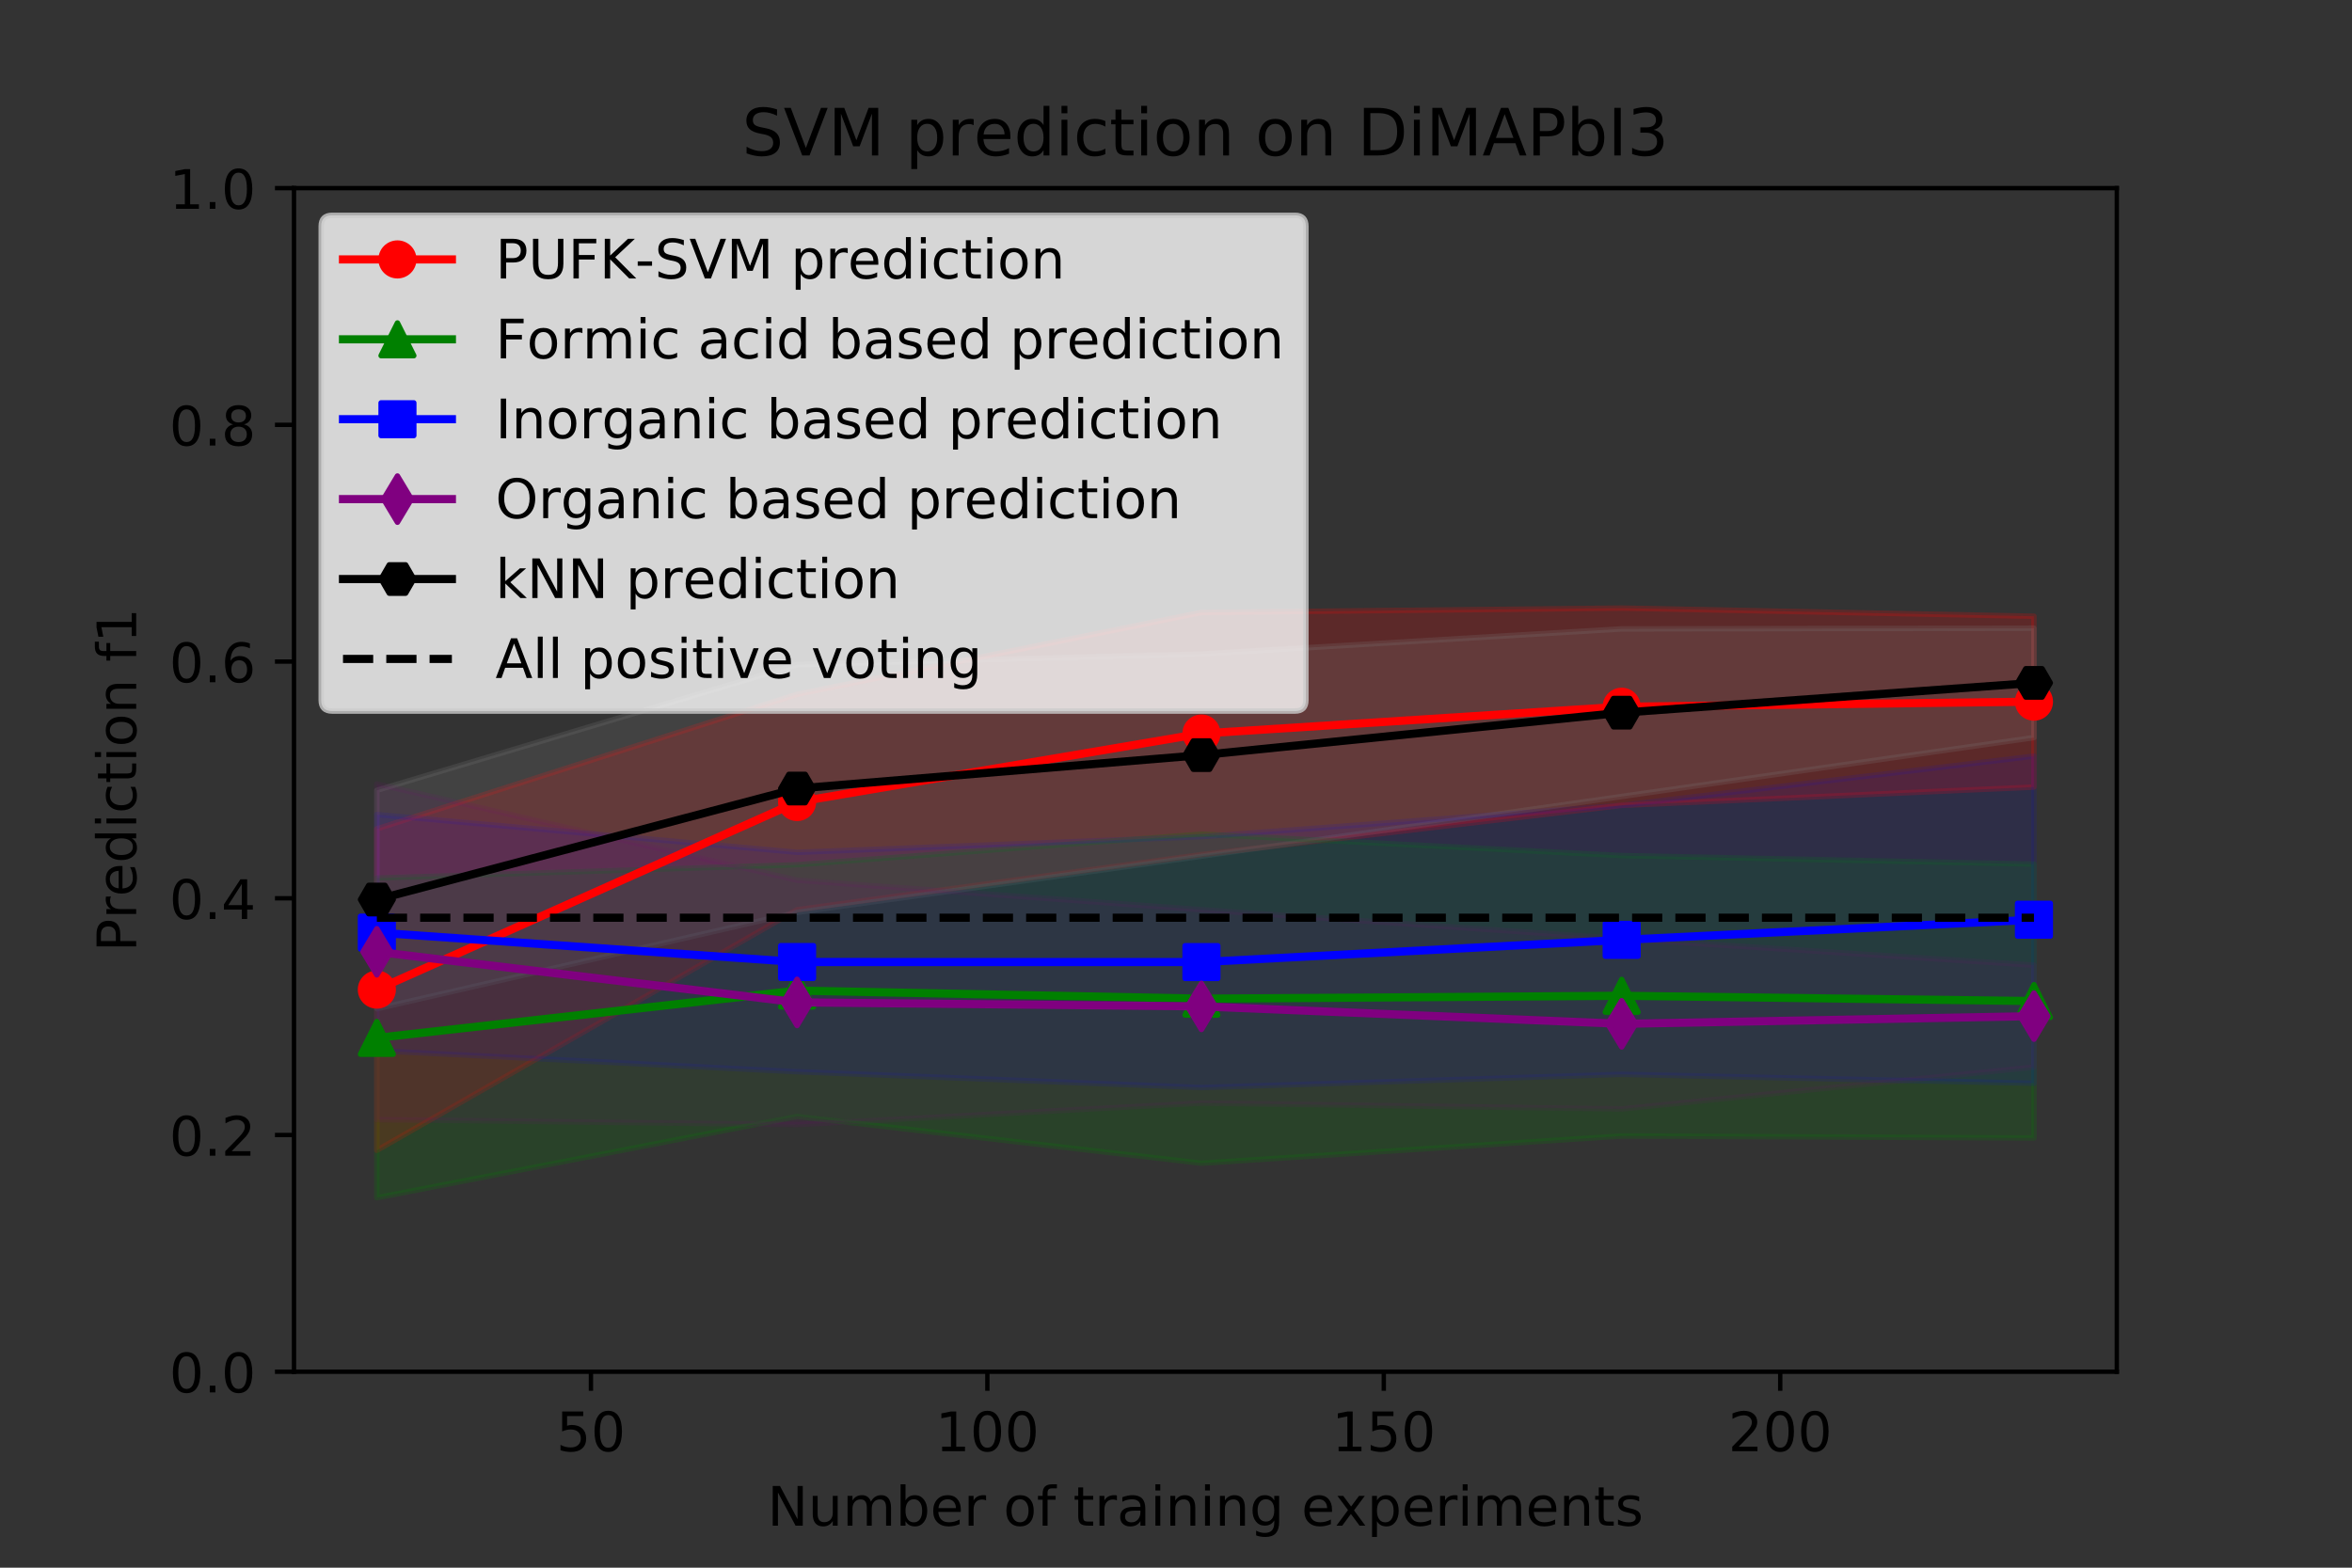 <?xml version="1.0" encoding="utf-8" standalone="no"?>
<!DOCTYPE svg PUBLIC "-//W3C//DTD SVG 1.1//EN"
  "http://www.w3.org/Graphics/SVG/1.1/DTD/svg11.dtd">
<!-- Created with matplotlib (https://matplotlib.org/) -->
<svg height="288pt" version="1.1" viewBox="0 0 432 288" width="432pt" xmlns="http://www.w3.org/2000/svg" xmlns:xlink="http://www.w3.org/1999/xlink">
 <rect x="0" y="0" width="432" height="288" fill="#333333" stroke="none"/>
 <defs>
  <style type="text/css">
*{stroke-linecap:butt;stroke-linejoin:round;white-space:pre;}
  </style>
 </defs>
 <g id="figure_1">
  <g id="patch_1">
   <path d="M 0 288 
L 432 288 
L 432 0 
L 0 0 
z
" style="fill:none;"/>
  </g>
  <g id="axes_1">
   <g id="patch_2">
    <path d="M 54 252 
L 388.8 252 
L 388.8 34.56 
L 54 34.56 
z
" style="fill:none;"/>
   </g>
   <g id="PolyCollection_1">
    <defs>
     <path d="M 69.218 -135.73 
L 69.218 -76.672 
L 146.401 -120.872 
L 220.672 -130.997 
L 297.855 -140.048 
L 373.582 -143.409 
L 373.582 -174.788 
L 373.582 -174.788 
L 297.855 -176.285 
L 220.672 -175.488 
L 146.401 -160.447 
L 69.218 -135.73 
z
" id="ma00bd9b623" style="stroke:#ff0000;stroke-opacity:0.2;"/>
    </defs>
    <g clip-path="url(#pc0c4767095)">
     <use style="fill:#ff0000;fill-opacity:0.2;stroke:#ff0000;stroke-opacity:0.2;" x="0" xlink:href="#ma00bd9b623" y="288"/>
    </g>
   </g>
   <g id="PolyCollection_2">
    <defs>
     <path d="M 69.218 -142.81 
L 69.218 -102.683 
L 146.401 -120.389 
L 220.672 -130.705 
L 297.855 -141.678 
L 373.582 -152.5 
L 373.582 -172.595 
L 373.582 -172.595 
L 297.855 -172.466 
L 220.672 -167.855 
L 146.401 -165.889 
L 69.218 -142.81 
z
" id="mff76bf2b10" style="stroke:#808080;stroke-opacity:0.2;"/>
    </defs>
    <g clip-path="url(#pc0c4767095)">
     <use style="fill:#808080;fill-opacity:0.2;stroke:#808080;stroke-opacity:0.2;" x="0" xlink:href="#mff76bf2b10" y="288"/>
    </g>
   </g>
   <g id="PolyCollection_3">
    <defs>
     <path d="M 69.218 -126.698 
L 69.218 -67.964 
L 146.401 -82.903 
L 220.672 -74.307 
L 297.855 -79.303 
L 373.582 -78.941 
L 373.582 -129.251 
L 373.582 -129.251 
L 297.855 -130.823 
L 220.672 -134.761 
L 146.401 -129.133 
L 69.218 -126.698 
z
" id="mfa467e46d5" style="stroke:#008000;stroke-opacity:0.2;"/>
    </defs>
    <g clip-path="url(#pc0c4767095)">
     <use style="fill:#008000;fill-opacity:0.2;stroke:#008000;stroke-opacity:0.2;" x="0" xlink:href="#mfa467e46d5" y="288"/>
    </g>
   </g>
   <g id="PolyCollection_4">
    <defs>
     <path d="M 69.218 -138.354 
L 69.218 -94.981 
L 146.401 -91.114 
L 220.672 -88.212 
L 297.855 -90.63 
L 373.582 -88.996 
L 373.582 -149.089 
L 373.582 -149.089 
L 297.855 -140.042 
L 220.672 -134.3 
L 146.401 -131.419 
L 69.218 -138.354 
z
" id="ma00ac6d213" style="stroke:#0000ff;stroke-opacity:0.1;"/>
    </defs>
    <g clip-path="url(#pc0c4767095)">
     <use style="fill:#0000ff;fill-opacity:0.1;stroke:#0000ff;stroke-opacity:0.1;" x="0" xlink:href="#ma00ac6d213" y="288"/>
    </g>
   </g>
   <g id="PolyCollection_5">
    <defs>
     <path d="M 69.218 -143.969 
L 69.218 -82.319 
L 146.401 -81.413 
L 220.672 -85.361 
L 297.855 -84.273 
L 373.582 -91.968 
L 373.582 -110.686 
L 373.582 -110.686 
L 297.855 -115.547 
L 220.672 -120.873 
L 146.401 -126.288 
L 69.218 -143.969 
z
" id="mcdea20fed4" style="stroke:#800080;stroke-opacity:0.1;"/>
    </defs>
    <g clip-path="url(#pc0c4767095)">
     <use style="fill:#800080;fill-opacity:0.1;stroke:#800080;stroke-opacity:0.1;" x="0" xlink:href="#mcdea20fed4" y="288"/>
    </g>
   </g>
   <g id="matplotlib.axis_1">
    <g id="xtick_1">
     <g id="line2d_1">
      <defs>
       <path d="M 0 0 
L 0 3.5 
" id="mf79d4c8f8c" style="stroke:#000000;stroke-width:0.8;"/>
      </defs>
      <g>
       <use style="stroke:#000000;stroke-width:0.8;" x="108.538" xlink:href="#mf79d4c8f8c" y="252"/>
      </g>
     </g>
     <g id="text_1">
      <!-- 50 -->
      <defs>
       <path d="M 10.797 72.906 
L 49.516 72.906 
L 49.516 64.594 
L 19.828 64.594 
L 19.828 46.734 
Q 21.969 47.469 24.109 47.828 
Q 26.266 48.188 28.422 48.188 
Q 40.625 48.188 47.75 41.5 
Q 54.891 34.812 54.891 23.391 
Q 54.891 11.625 47.562 5.094 
Q 40.234 -1.422 26.906 -1.422 
Q 22.312 -1.422 17.547 -0.641 
Q 12.797 0.141 7.719 1.703 
L 7.719 11.625 
Q 12.109 9.234 16.797 8.062 
Q 21.484 6.891 26.703 6.891 
Q 35.156 6.891 40.078 11.328 
Q 45.016 15.766 45.016 23.391 
Q 45.016 31 40.078 35.438 
Q 35.156 39.891 26.703 39.891 
Q 22.75 39.891 18.812 39.016 
Q 14.891 38.141 10.797 36.281 
z
" id="DejaVuSans-53"/>
       <path d="M 31.781 66.406 
Q 24.172 66.406 20.328 58.906 
Q 16.5 51.422 16.5 36.375 
Q 16.5 21.391 20.328 13.891 
Q 24.172 6.391 31.781 6.391 
Q 39.453 6.391 43.281 13.891 
Q 47.125 21.391 47.125 36.375 
Q 47.125 51.422 43.281 58.906 
Q 39.453 66.406 31.781 66.406 
z
M 31.781 74.219 
Q 44.047 74.219 50.516 64.516 
Q 56.984 54.828 56.984 36.375 
Q 56.984 17.969 50.516 8.266 
Q 44.047 -1.422 31.781 -1.422 
Q 19.531 -1.422 13.062 8.266 
Q 6.594 17.969 6.594 36.375 
Q 6.594 54.828 13.062 64.516 
Q 19.531 74.219 31.781 74.219 
z
" id="DejaVuSans-48"/>
      </defs>
      <g transform="translate(102.175 266.598)scale(0.1 -0.1)">
       <use xlink:href="#DejaVuSans-53"/>
       <use x="63.623" xlink:href="#DejaVuSans-48"/>
      </g>
     </g>
    </g>
    <g id="xtick_2">
     <g id="line2d_2">
      <g>
       <use style="stroke:#000000;stroke-width:0.8;" x="181.352" xlink:href="#mf79d4c8f8c" y="252"/>
      </g>
     </g>
     <g id="text_2">
      <!-- 100 -->
      <defs>
       <path d="M 12.406 8.297 
L 28.516 8.297 
L 28.516 63.922 
L 10.984 60.406 
L 10.984 69.391 
L 28.422 72.906 
L 38.281 72.906 
L 38.281 8.297 
L 54.391 8.297 
L 54.391 0 
L 12.406 0 
z
" id="DejaVuSans-49"/>
      </defs>
      <g transform="translate(171.808 266.598)scale(0.1 -0.1)">
       <use xlink:href="#DejaVuSans-49"/>
       <use x="63.623" xlink:href="#DejaVuSans-48"/>
       <use x="127.246" xlink:href="#DejaVuSans-48"/>
      </g>
     </g>
    </g>
    <g id="xtick_3">
     <g id="line2d_3">
      <g>
       <use style="stroke:#000000;stroke-width:0.8;" x="254.166" xlink:href="#mf79d4c8f8c" y="252"/>
      </g>
     </g>
     <g id="text_3">
      <!-- 150 -->
      <g transform="translate(244.623 266.598)scale(0.1 -0.1)">
       <use xlink:href="#DejaVuSans-49"/>
       <use x="63.623" xlink:href="#DejaVuSans-53"/>
       <use x="127.246" xlink:href="#DejaVuSans-48"/>
      </g>
     </g>
    </g>
    <g id="xtick_4">
     <g id="line2d_4">
      <g>
       <use style="stroke:#000000;stroke-width:0.8;" x="326.981" xlink:href="#mf79d4c8f8c" y="252"/>
      </g>
     </g>
     <g id="text_4">
      <!-- 200 -->
      <defs>
       <path d="M 19.188 8.297 
L 53.609 8.297 
L 53.609 0 
L 7.328 0 
L 7.328 8.297 
Q 12.938 14.109 22.625 23.891 
Q 32.328 33.688 34.812 36.531 
Q 39.547 41.844 41.422 45.531 
Q 43.312 49.219 43.312 52.781 
Q 43.312 58.594 39.234 62.25 
Q 35.156 65.922 28.609 65.922 
Q 23.969 65.922 18.812 64.312 
Q 13.672 62.703 7.812 59.422 
L 7.812 69.391 
Q 13.766 71.781 18.938 73 
Q 24.125 74.219 28.422 74.219 
Q 39.75 74.219 46.484 68.547 
Q 53.219 62.891 53.219 53.422 
Q 53.219 48.922 51.531 44.891 
Q 49.859 40.875 45.406 35.406 
Q 44.188 33.984 37.641 27.219 
Q 31.109 20.453 19.188 8.297 
z
" id="DejaVuSans-50"/>
      </defs>
      <g transform="translate(317.437 266.598)scale(0.1 -0.1)">
       <use xlink:href="#DejaVuSans-50"/>
       <use x="63.623" xlink:href="#DejaVuSans-48"/>
       <use x="127.246" xlink:href="#DejaVuSans-48"/>
      </g>
     </g>
    </g>
    <g id="text_5">
     <!-- Number of training experiments -->
     <defs>
      <path d="M 9.812 72.906 
L 23.094 72.906 
L 55.422 11.922 
L 55.422 72.906 
L 64.984 72.906 
L 64.984 0 
L 51.703 0 
L 19.391 60.984 
L 19.391 0 
L 9.812 0 
z
" id="DejaVuSans-78"/>
      <path d="M 8.5 21.578 
L 8.5 54.688 
L 17.484 54.688 
L 17.484 21.922 
Q 17.484 14.156 20.5 10.266 
Q 23.531 6.391 29.594 6.391 
Q 36.859 6.391 41.078 11.031 
Q 45.312 15.672 45.312 23.688 
L 45.312 54.688 
L 54.297 54.688 
L 54.297 0 
L 45.312 0 
L 45.312 8.406 
Q 42.047 3.422 37.719 1 
Q 33.406 -1.422 27.688 -1.422 
Q 18.266 -1.422 13.375 4.438 
Q 8.5 10.297 8.5 21.578 
z
M 31.109 56 
z
" id="DejaVuSans-117"/>
      <path d="M 52 44.188 
Q 55.375 50.25 60.062 53.125 
Q 64.75 56 71.094 56 
Q 79.641 56 84.281 50.016 
Q 88.922 44.047 88.922 33.016 
L 88.922 0 
L 79.891 0 
L 79.891 32.719 
Q 79.891 40.578 77.094 44.375 
Q 74.312 48.188 68.609 48.188 
Q 61.625 48.188 57.562 43.547 
Q 53.516 38.922 53.516 30.906 
L 53.516 0 
L 44.484 0 
L 44.484 32.719 
Q 44.484 40.625 41.703 44.406 
Q 38.922 48.188 33.109 48.188 
Q 26.219 48.188 22.156 43.531 
Q 18.109 38.875 18.109 30.906 
L 18.109 0 
L 9.078 0 
L 9.078 54.688 
L 18.109 54.688 
L 18.109 46.188 
Q 21.188 51.219 25.484 53.609 
Q 29.781 56 35.688 56 
Q 41.656 56 45.828 52.969 
Q 50 49.953 52 44.188 
z
" id="DejaVuSans-109"/>
      <path d="M 48.688 27.297 
Q 48.688 37.203 44.609 42.844 
Q 40.531 48.484 33.406 48.484 
Q 26.266 48.484 22.188 42.844 
Q 18.109 37.203 18.109 27.297 
Q 18.109 17.391 22.188 11.75 
Q 26.266 6.109 33.406 6.109 
Q 40.531 6.109 44.609 11.75 
Q 48.688 17.391 48.688 27.297 
z
M 18.109 46.391 
Q 20.953 51.266 25.266 53.625 
Q 29.594 56 35.594 56 
Q 45.562 56 51.781 48.094 
Q 58.016 40.188 58.016 27.297 
Q 58.016 14.406 51.781 6.484 
Q 45.562 -1.422 35.594 -1.422 
Q 29.594 -1.422 25.266 0.953 
Q 20.953 3.328 18.109 8.203 
L 18.109 0 
L 9.078 0 
L 9.078 75.984 
L 18.109 75.984 
z
" id="DejaVuSans-98"/>
      <path d="M 56.203 29.594 
L 56.203 25.203 
L 14.891 25.203 
Q 15.484 15.922 20.484 11.062 
Q 25.484 6.203 34.422 6.203 
Q 39.594 6.203 44.453 7.469 
Q 49.312 8.734 54.109 11.281 
L 54.109 2.781 
Q 49.266 0.734 44.188 -0.344 
Q 39.109 -1.422 33.891 -1.422 
Q 20.797 -1.422 13.156 6.188 
Q 5.516 13.812 5.516 26.812 
Q 5.516 40.234 12.766 48.109 
Q 20.016 56 32.328 56 
Q 43.359 56 49.781 48.891 
Q 56.203 41.797 56.203 29.594 
z
M 47.219 32.234 
Q 47.125 39.594 43.094 43.984 
Q 39.062 48.391 32.422 48.391 
Q 24.906 48.391 20.391 44.141 
Q 15.875 39.891 15.188 32.172 
z
" id="DejaVuSans-101"/>
      <path d="M 41.109 46.297 
Q 39.594 47.172 37.812 47.578 
Q 36.031 48 33.891 48 
Q 26.266 48 22.188 43.047 
Q 18.109 38.094 18.109 28.812 
L 18.109 0 
L 9.078 0 
L 9.078 54.688 
L 18.109 54.688 
L 18.109 46.188 
Q 20.953 51.172 25.484 53.578 
Q 30.031 56 36.531 56 
Q 37.453 56 38.578 55.875 
Q 39.703 55.766 41.062 55.516 
z
" id="DejaVuSans-114"/>
      <path id="DejaVuSans-32"/>
      <path d="M 30.609 48.391 
Q 23.391 48.391 19.188 42.75 
Q 14.984 37.109 14.984 27.297 
Q 14.984 17.484 19.156 11.844 
Q 23.344 6.203 30.609 6.203 
Q 37.797 6.203 41.984 11.859 
Q 46.188 17.531 46.188 27.297 
Q 46.188 37.016 41.984 42.703 
Q 37.797 48.391 30.609 48.391 
z
M 30.609 56 
Q 42.328 56 49.016 48.375 
Q 55.719 40.766 55.719 27.297 
Q 55.719 13.875 49.016 6.219 
Q 42.328 -1.422 30.609 -1.422 
Q 18.844 -1.422 12.172 6.219 
Q 5.516 13.875 5.516 27.297 
Q 5.516 40.766 12.172 48.375 
Q 18.844 56 30.609 56 
z
" id="DejaVuSans-111"/>
      <path d="M 37.109 75.984 
L 37.109 68.5 
L 28.516 68.5 
Q 23.688 68.5 21.797 66.547 
Q 19.922 64.594 19.922 59.516 
L 19.922 54.688 
L 34.719 54.688 
L 34.719 47.703 
L 19.922 47.703 
L 19.922 0 
L 10.891 0 
L 10.891 47.703 
L 2.297 47.703 
L 2.297 54.688 
L 10.891 54.688 
L 10.891 58.5 
Q 10.891 67.625 15.141 71.797 
Q 19.391 75.984 28.609 75.984 
z
" id="DejaVuSans-102"/>
      <path d="M 18.312 70.219 
L 18.312 54.688 
L 36.812 54.688 
L 36.812 47.703 
L 18.312 47.703 
L 18.312 18.016 
Q 18.312 11.328 20.141 9.422 
Q 21.969 7.516 27.594 7.516 
L 36.812 7.516 
L 36.812 0 
L 27.594 0 
Q 17.188 0 13.234 3.875 
Q 9.281 7.766 9.281 18.016 
L 9.281 47.703 
L 2.688 47.703 
L 2.688 54.688 
L 9.281 54.688 
L 9.281 70.219 
z
" id="DejaVuSans-116"/>
      <path d="M 34.281 27.484 
Q 23.391 27.484 19.188 25 
Q 14.984 22.516 14.984 16.5 
Q 14.984 11.719 18.141 8.906 
Q 21.297 6.109 26.703 6.109 
Q 34.188 6.109 38.703 11.406 
Q 43.219 16.703 43.219 25.484 
L 43.219 27.484 
z
M 52.203 31.203 
L 52.203 0 
L 43.219 0 
L 43.219 8.297 
Q 40.141 3.328 35.547 0.953 
Q 30.953 -1.422 24.312 -1.422 
Q 15.922 -1.422 10.953 3.297 
Q 6 8.016 6 15.922 
Q 6 25.141 12.172 29.828 
Q 18.359 34.516 30.609 34.516 
L 43.219 34.516 
L 43.219 35.406 
Q 43.219 41.609 39.141 45 
Q 35.062 48.391 27.688 48.391 
Q 23 48.391 18.547 47.266 
Q 14.109 46.141 10.016 43.891 
L 10.016 52.203 
Q 14.938 54.109 19.578 55.047 
Q 24.219 56 28.609 56 
Q 40.484 56 46.344 49.844 
Q 52.203 43.703 52.203 31.203 
z
" id="DejaVuSans-97"/>
      <path d="M 9.422 54.688 
L 18.406 54.688 
L 18.406 0 
L 9.422 0 
z
M 9.422 75.984 
L 18.406 75.984 
L 18.406 64.594 
L 9.422 64.594 
z
" id="DejaVuSans-105"/>
      <path d="M 54.891 33.016 
L 54.891 0 
L 45.906 0 
L 45.906 32.719 
Q 45.906 40.484 42.875 44.328 
Q 39.844 48.188 33.797 48.188 
Q 26.516 48.188 22.312 43.547 
Q 18.109 38.922 18.109 30.906 
L 18.109 0 
L 9.078 0 
L 9.078 54.688 
L 18.109 54.688 
L 18.109 46.188 
Q 21.344 51.125 25.703 53.562 
Q 30.078 56 35.797 56 
Q 45.219 56 50.047 50.172 
Q 54.891 44.344 54.891 33.016 
z
" id="DejaVuSans-110"/>
      <path d="M 45.406 27.984 
Q 45.406 37.75 41.375 43.109 
Q 37.359 48.484 30.078 48.484 
Q 22.859 48.484 18.828 43.109 
Q 14.797 37.75 14.797 27.984 
Q 14.797 18.266 18.828 12.891 
Q 22.859 7.516 30.078 7.516 
Q 37.359 7.516 41.375 12.891 
Q 45.406 18.266 45.406 27.984 
z
M 54.391 6.781 
Q 54.391 -7.172 48.188 -13.984 
Q 42 -20.797 29.203 -20.797 
Q 24.469 -20.797 20.266 -20.094 
Q 16.062 -19.391 12.109 -17.922 
L 12.109 -9.188 
Q 16.062 -11.328 19.922 -12.344 
Q 23.781 -13.375 27.781 -13.375 
Q 36.625 -13.375 41.016 -8.766 
Q 45.406 -4.156 45.406 5.172 
L 45.406 9.625 
Q 42.625 4.781 38.281 2.391 
Q 33.938 0 27.875 0 
Q 17.828 0 11.672 7.656 
Q 5.516 15.328 5.516 27.984 
Q 5.516 40.672 11.672 48.328 
Q 17.828 56 27.875 56 
Q 33.938 56 38.281 53.609 
Q 42.625 51.219 45.406 46.391 
L 45.406 54.688 
L 54.391 54.688 
z
" id="DejaVuSans-103"/>
      <path d="M 54.891 54.688 
L 35.109 28.078 
L 55.906 0 
L 45.312 0 
L 29.391 21.484 
L 13.484 0 
L 2.875 0 
L 24.125 28.609 
L 4.688 54.688 
L 15.281 54.688 
L 29.781 35.203 
L 44.281 54.688 
z
" id="DejaVuSans-120"/>
      <path d="M 18.109 8.203 
L 18.109 -20.797 
L 9.078 -20.797 
L 9.078 54.688 
L 18.109 54.688 
L 18.109 46.391 
Q 20.953 51.266 25.266 53.625 
Q 29.594 56 35.594 56 
Q 45.562 56 51.781 48.094 
Q 58.016 40.188 58.016 27.297 
Q 58.016 14.406 51.781 6.484 
Q 45.562 -1.422 35.594 -1.422 
Q 29.594 -1.422 25.266 0.953 
Q 20.953 3.328 18.109 8.203 
z
M 48.688 27.297 
Q 48.688 37.203 44.609 42.844 
Q 40.531 48.484 33.406 48.484 
Q 26.266 48.484 22.188 42.844 
Q 18.109 37.203 18.109 27.297 
Q 18.109 17.391 22.188 11.75 
Q 26.266 6.109 33.406 6.109 
Q 40.531 6.109 44.609 11.75 
Q 48.688 17.391 48.688 27.297 
z
" id="DejaVuSans-112"/>
      <path d="M 44.281 53.078 
L 44.281 44.578 
Q 40.484 46.531 36.375 47.5 
Q 32.281 48.484 27.875 48.484 
Q 21.188 48.484 17.844 46.438 
Q 14.5 44.391 14.5 40.281 
Q 14.5 37.156 16.891 35.375 
Q 19.281 33.594 26.516 31.984 
L 29.594 31.297 
Q 39.156 29.25 43.188 25.516 
Q 47.219 21.781 47.219 15.094 
Q 47.219 7.469 41.188 3.016 
Q 35.156 -1.422 24.609 -1.422 
Q 20.219 -1.422 15.453 -0.562 
Q 10.688 0.297 5.422 2 
L 5.422 11.281 
Q 10.406 8.688 15.234 7.391 
Q 20.062 6.109 24.812 6.109 
Q 31.156 6.109 34.562 8.281 
Q 37.984 10.453 37.984 14.406 
Q 37.984 18.062 35.516 20.016 
Q 33.062 21.969 24.703 23.781 
L 21.578 24.516 
Q 13.234 26.266 9.516 29.906 
Q 5.812 33.547 5.812 39.891 
Q 5.812 47.609 11.281 51.797 
Q 16.75 56 26.812 56 
Q 31.781 56 36.172 55.266 
Q 40.578 54.547 44.281 53.078 
z
" id="DejaVuSans-115"/>
     </defs>
     <g transform="translate(140.947 280.277)scale(0.1 -0.1)">
      <use xlink:href="#DejaVuSans-78"/>
      <use x="74.805" xlink:href="#DejaVuSans-117"/>
      <use x="138.184" xlink:href="#DejaVuSans-109"/>
      <use x="235.596" xlink:href="#DejaVuSans-98"/>
      <use x="299.072" xlink:href="#DejaVuSans-101"/>
      <use x="360.596" xlink:href="#DejaVuSans-114"/>
      <use x="401.709" xlink:href="#DejaVuSans-32"/>
      <use x="433.496" xlink:href="#DejaVuSans-111"/>
      <use x="494.678" xlink:href="#DejaVuSans-102"/>
      <use x="529.883" xlink:href="#DejaVuSans-32"/>
      <use x="561.67" xlink:href="#DejaVuSans-116"/>
      <use x="600.879" xlink:href="#DejaVuSans-114"/>
      <use x="641.992" xlink:href="#DejaVuSans-97"/>
      <use x="703.271" xlink:href="#DejaVuSans-105"/>
      <use x="731.055" xlink:href="#DejaVuSans-110"/>
      <use x="794.434" xlink:href="#DejaVuSans-105"/>
      <use x="822.217" xlink:href="#DejaVuSans-110"/>
      <use x="885.596" xlink:href="#DejaVuSans-103"/>
      <use x="949.072" xlink:href="#DejaVuSans-32"/>
      <use x="980.859" xlink:href="#DejaVuSans-101"/>
      <use x="1042.367" xlink:href="#DejaVuSans-120"/>
      <use x="1101.547" xlink:href="#DejaVuSans-112"/>
      <use x="1165.023" xlink:href="#DejaVuSans-101"/>
      <use x="1226.547" xlink:href="#DejaVuSans-114"/>
      <use x="1267.66" xlink:href="#DejaVuSans-105"/>
      <use x="1295.443" xlink:href="#DejaVuSans-109"/>
      <use x="1392.855" xlink:href="#DejaVuSans-101"/>
      <use x="1454.379" xlink:href="#DejaVuSans-110"/>
      <use x="1517.758" xlink:href="#DejaVuSans-116"/>
      <use x="1556.967" xlink:href="#DejaVuSans-115"/>
     </g>
    </g>
   </g>
   <g id="matplotlib.axis_2">
    <g id="ytick_1">
     <g id="line2d_5">
      <defs>
       <path d="M 0 0 
L -3.5 0 
" id="m5b4bacf4b2" style="stroke:#000000;stroke-width:0.8;"/>
      </defs>
      <g>
       <use style="stroke:#000000;stroke-width:0.8;" x="54" xlink:href="#m5b4bacf4b2" y="252"/>
      </g>
     </g>
     <g id="text_6">
      <!-- 0.0 -->
      <defs>
       <path d="M 10.688 12.406 
L 21 12.406 
L 21 0 
L 10.688 0 
z
" id="DejaVuSans-46"/>
      </defs>
      <g transform="translate(31.097 255.799)scale(0.1 -0.1)">
       <use xlink:href="#DejaVuSans-48"/>
       <use x="63.623" xlink:href="#DejaVuSans-46"/>
       <use x="95.41" xlink:href="#DejaVuSans-48"/>
      </g>
     </g>
    </g>
    <g id="ytick_2">
     <g id="line2d_6">
      <g>
       <use style="stroke:#000000;stroke-width:0.8;" x="54" xlink:href="#m5b4bacf4b2" y="208.512"/>
      </g>
     </g>
     <g id="text_7">
      <!-- 0.2 -->
      <g transform="translate(31.097 212.311)scale(0.1 -0.1)">
       <use xlink:href="#DejaVuSans-48"/>
       <use x="63.623" xlink:href="#DejaVuSans-46"/>
       <use x="95.41" xlink:href="#DejaVuSans-50"/>
      </g>
     </g>
    </g>
    <g id="ytick_3">
     <g id="line2d_7">
      <g>
       <use style="stroke:#000000;stroke-width:0.8;" x="54" xlink:href="#m5b4bacf4b2" y="165.024"/>
      </g>
     </g>
     <g id="text_8">
      <!-- 0.4 -->
      <defs>
       <path d="M 37.797 64.312 
L 12.891 25.391 
L 37.797 25.391 
z
M 35.203 72.906 
L 47.609 72.906 
L 47.609 25.391 
L 58.016 25.391 
L 58.016 17.188 
L 47.609 17.188 
L 47.609 0 
L 37.797 0 
L 37.797 17.188 
L 4.891 17.188 
L 4.891 26.703 
z
" id="DejaVuSans-52"/>
      </defs>
      <g transform="translate(31.097 168.823)scale(0.1 -0.1)">
       <use xlink:href="#DejaVuSans-48"/>
       <use x="63.623" xlink:href="#DejaVuSans-46"/>
       <use x="95.41" xlink:href="#DejaVuSans-52"/>
      </g>
     </g>
    </g>
    <g id="ytick_4">
     <g id="line2d_8">
      <g>
       <use style="stroke:#000000;stroke-width:0.8;" x="54" xlink:href="#m5b4bacf4b2" y="121.536"/>
      </g>
     </g>
     <g id="text_9">
      <!-- 0.6 -->
      <defs>
       <path d="M 33.016 40.375 
Q 26.375 40.375 22.484 35.828 
Q 18.609 31.297 18.609 23.391 
Q 18.609 15.531 22.484 10.953 
Q 26.375 6.391 33.016 6.391 
Q 39.656 6.391 43.531 10.953 
Q 47.406 15.531 47.406 23.391 
Q 47.406 31.297 43.531 35.828 
Q 39.656 40.375 33.016 40.375 
z
M 52.594 71.297 
L 52.594 62.312 
Q 48.875 64.062 45.094 64.984 
Q 41.312 65.922 37.594 65.922 
Q 27.828 65.922 22.672 59.328 
Q 17.531 52.734 16.797 39.406 
Q 19.672 43.656 24.016 45.922 
Q 28.375 48.188 33.594 48.188 
Q 44.578 48.188 50.953 41.516 
Q 57.328 34.859 57.328 23.391 
Q 57.328 12.156 50.688 5.359 
Q 44.047 -1.422 33.016 -1.422 
Q 20.359 -1.422 13.672 8.266 
Q 6.984 17.969 6.984 36.375 
Q 6.984 53.656 15.188 63.938 
Q 23.391 74.219 37.203 74.219 
Q 40.922 74.219 44.703 73.484 
Q 48.484 72.75 52.594 71.297 
z
" id="DejaVuSans-54"/>
      </defs>
      <g transform="translate(31.097 125.335)scale(0.1 -0.1)">
       <use xlink:href="#DejaVuSans-48"/>
       <use x="63.623" xlink:href="#DejaVuSans-46"/>
       <use x="95.41" xlink:href="#DejaVuSans-54"/>
      </g>
     </g>
    </g>
    <g id="ytick_5">
     <g id="line2d_9">
      <g>
       <use style="stroke:#000000;stroke-width:0.8;" x="54" xlink:href="#m5b4bacf4b2" y="78.048"/>
      </g>
     </g>
     <g id="text_10">
      <!-- 0.8 -->
      <defs>
       <path d="M 31.781 34.625 
Q 24.75 34.625 20.719 30.859 
Q 16.703 27.094 16.703 20.516 
Q 16.703 13.922 20.719 10.156 
Q 24.75 6.391 31.781 6.391 
Q 38.812 6.391 42.859 10.172 
Q 46.922 13.969 46.922 20.516 
Q 46.922 27.094 42.891 30.859 
Q 38.875 34.625 31.781 34.625 
z
M 21.922 38.812 
Q 15.578 40.375 12.031 44.719 
Q 8.5 49.078 8.5 55.328 
Q 8.5 64.062 14.719 69.141 
Q 20.953 74.219 31.781 74.219 
Q 42.672 74.219 48.875 69.141 
Q 55.078 64.062 55.078 55.328 
Q 55.078 49.078 51.531 44.719 
Q 48 40.375 41.703 38.812 
Q 48.828 37.156 52.797 32.312 
Q 56.781 27.484 56.781 20.516 
Q 56.781 9.906 50.312 4.234 
Q 43.844 -1.422 31.781 -1.422 
Q 19.734 -1.422 13.25 4.234 
Q 6.781 9.906 6.781 20.516 
Q 6.781 27.484 10.781 32.312 
Q 14.797 37.156 21.922 38.812 
z
M 18.312 54.391 
Q 18.312 48.734 21.844 45.562 
Q 25.391 42.391 31.781 42.391 
Q 38.141 42.391 41.719 45.562 
Q 45.312 48.734 45.312 54.391 
Q 45.312 60.062 41.719 63.234 
Q 38.141 66.406 31.781 66.406 
Q 25.391 66.406 21.844 63.234 
Q 18.312 60.062 18.312 54.391 
z
" id="DejaVuSans-56"/>
      </defs>
      <g transform="translate(31.097 81.847)scale(0.1 -0.1)">
       <use xlink:href="#DejaVuSans-48"/>
       <use x="63.623" xlink:href="#DejaVuSans-46"/>
       <use x="95.41" xlink:href="#DejaVuSans-56"/>
      </g>
     </g>
    </g>
    <g id="ytick_6">
     <g id="line2d_10">
      <g>
       <use style="stroke:#000000;stroke-width:0.8;" x="54" xlink:href="#m5b4bacf4b2" y="34.56"/>
      </g>
     </g>
     <g id="text_11">
      <!-- 1.0 -->
      <g transform="translate(31.097 38.359)scale(0.1 -0.1)">
       <use xlink:href="#DejaVuSans-49"/>
       <use x="63.623" xlink:href="#DejaVuSans-46"/>
       <use x="95.41" xlink:href="#DejaVuSans-48"/>
      </g>
     </g>
    </g>
    <g id="text_12">
     <!-- Prediction f1 -->
     <defs>
      <path d="M 19.672 64.797 
L 19.672 37.406 
L 32.078 37.406 
Q 38.969 37.406 42.719 40.969 
Q 46.484 44.531 46.484 51.125 
Q 46.484 57.672 42.719 61.234 
Q 38.969 64.797 32.078 64.797 
z
M 9.812 72.906 
L 32.078 72.906 
Q 44.344 72.906 50.609 67.359 
Q 56.891 61.812 56.891 51.125 
Q 56.891 40.328 50.609 34.812 
Q 44.344 29.297 32.078 29.297 
L 19.672 29.297 
L 19.672 0 
L 9.812 0 
z
" id="DejaVuSans-80"/>
      <path d="M 45.406 46.391 
L 45.406 75.984 
L 54.391 75.984 
L 54.391 0 
L 45.406 0 
L 45.406 8.203 
Q 42.578 3.328 38.25 0.953 
Q 33.938 -1.422 27.875 -1.422 
Q 17.969 -1.422 11.734 6.484 
Q 5.516 14.406 5.516 27.297 
Q 5.516 40.188 11.734 48.094 
Q 17.969 56 27.875 56 
Q 33.938 56 38.25 53.625 
Q 42.578 51.266 45.406 46.391 
z
M 14.797 27.297 
Q 14.797 17.391 18.875 11.75 
Q 22.953 6.109 30.078 6.109 
Q 37.203 6.109 41.297 11.75 
Q 45.406 17.391 45.406 27.297 
Q 45.406 37.203 41.297 42.844 
Q 37.203 48.484 30.078 48.484 
Q 22.953 48.484 18.875 42.844 
Q 14.797 37.203 14.797 27.297 
z
" id="DejaVuSans-100"/>
      <path d="M 48.781 52.594 
L 48.781 44.188 
Q 44.969 46.297 41.141 47.344 
Q 37.312 48.391 33.406 48.391 
Q 24.656 48.391 19.812 42.844 
Q 14.984 37.312 14.984 27.297 
Q 14.984 17.281 19.812 11.734 
Q 24.656 6.203 33.406 6.203 
Q 37.312 6.203 41.141 7.25 
Q 44.969 8.297 48.781 10.406 
L 48.781 2.094 
Q 45.016 0.344 40.984 -0.531 
Q 36.969 -1.422 32.422 -1.422 
Q 20.062 -1.422 12.781 6.344 
Q 5.516 14.109 5.516 27.297 
Q 5.516 40.672 12.859 48.328 
Q 20.219 56 33.016 56 
Q 37.156 56 41.109 55.141 
Q 45.062 54.297 48.781 52.594 
z
" id="DejaVuSans-99"/>
     </defs>
     <g transform="translate(25.017 174.845)rotate(-90)scale(0.1 -0.1)">
      <use xlink:href="#DejaVuSans-80"/>
      <use x="60.287" xlink:href="#DejaVuSans-114"/>
      <use x="101.369" xlink:href="#DejaVuSans-101"/>
      <use x="162.893" xlink:href="#DejaVuSans-100"/>
      <use x="226.369" xlink:href="#DejaVuSans-105"/>
      <use x="254.152" xlink:href="#DejaVuSans-99"/>
      <use x="309.133" xlink:href="#DejaVuSans-116"/>
      <use x="348.342" xlink:href="#DejaVuSans-105"/>
      <use x="376.125" xlink:href="#DejaVuSans-111"/>
      <use x="437.307" xlink:href="#DejaVuSans-110"/>
      <use x="500.686" xlink:href="#DejaVuSans-32"/>
      <use x="532.473" xlink:href="#DejaVuSans-102"/>
      <use x="567.678" xlink:href="#DejaVuSans-49"/>
     </g>
    </g>
   </g>
   <g id="line2d_11">
    <path clip-path="url(#pc0c4767095)" d="M 69.218 181.799 
L 146.401 147.341 
L 220.672 134.758 
L 297.855 129.834 
L 373.582 128.901 
" style="fill:none;stroke:#ff0000;stroke-linecap:square;stroke-width:1.5;"/>
    <defs>
     <path d="M 0 3 
C 0.796 3 1.559 2.684 2.121 2.121 
C 2.684 1.559 3 0.796 3 0 
C 3 -0.796 2.684 -1.559 2.121 -2.121 
C 1.559 -2.684 0.796 -3 0 -3 
C -0.796 -3 -1.559 -2.684 -2.121 -2.121 
C -2.684 -1.559 -3 -0.796 -3 0 
C -3 0.796 -2.684 1.559 -2.121 2.121 
C -1.559 2.684 -0.796 3 0 3 
z
" id="m3cf4e1de87" style="stroke:#ff0000;"/>
    </defs>
    <g clip-path="url(#pc0c4767095)">
     <use style="fill:#ff0000;stroke:#ff0000;" x="69.218" xlink:href="#m3cf4e1de87" y="181.799"/>
     <use style="fill:#ff0000;stroke:#ff0000;" x="146.401" xlink:href="#m3cf4e1de87" y="147.341"/>
     <use style="fill:#ff0000;stroke:#ff0000;" x="220.672" xlink:href="#m3cf4e1de87" y="134.758"/>
     <use style="fill:#ff0000;stroke:#ff0000;" x="297.855" xlink:href="#m3cf4e1de87" y="129.834"/>
     <use style="fill:#ff0000;stroke:#ff0000;" x="373.582" xlink:href="#m3cf4e1de87" y="128.901"/>
    </g>
   </g>
   <g id="line2d_12">
    <path clip-path="url(#pc0c4767095)" d="M 69.218 190.669 
L 146.401 181.982 
L 220.672 183.466 
L 297.855 182.937 
L 373.582 183.904 
" style="fill:none;stroke:#008000;stroke-linecap:square;stroke-width:1.5;"/>
    <defs>
     <path d="M 0 -3 
L -3 3 
L 3 3 
z
" id="m16c2808265" style="stroke:#008000;stroke-linejoin:miter;"/>
    </defs>
    <g clip-path="url(#pc0c4767095)">
     <use style="fill:#008000;stroke:#008000;stroke-linejoin:miter;" x="69.218" xlink:href="#m16c2808265" y="190.669"/>
     <use style="fill:#008000;stroke:#008000;stroke-linejoin:miter;" x="146.401" xlink:href="#m16c2808265" y="181.982"/>
     <use style="fill:#008000;stroke:#008000;stroke-linejoin:miter;" x="220.672" xlink:href="#m16c2808265" y="183.466"/>
     <use style="fill:#008000;stroke:#008000;stroke-linejoin:miter;" x="297.855" xlink:href="#m16c2808265" y="182.937"/>
     <use style="fill:#008000;stroke:#008000;stroke-linejoin:miter;" x="373.582" xlink:href="#m16c2808265" y="183.904"/>
    </g>
   </g>
   <g id="line2d_13">
    <path clip-path="url(#pc0c4767095)" d="M 69.218 171.332 
L 146.401 176.733 
L 220.672 176.744 
L 297.855 172.664 
L 373.582 168.957 
" style="fill:none;stroke:#0000ff;stroke-linecap:square;stroke-width:1.5;"/>
    <defs>
     <path d="M -3 3 
L 3 3 
L 3 -3 
L -3 -3 
z
" id="m24f876f5fb" style="stroke:#0000ff;stroke-linejoin:miter;"/>
    </defs>
    <g clip-path="url(#pc0c4767095)">
     <use style="fill:#0000ff;stroke:#0000ff;stroke-linejoin:miter;" x="69.218" xlink:href="#m24f876f5fb" y="171.332"/>
     <use style="fill:#0000ff;stroke:#0000ff;stroke-linejoin:miter;" x="146.401" xlink:href="#m24f876f5fb" y="176.733"/>
     <use style="fill:#0000ff;stroke:#0000ff;stroke-linejoin:miter;" x="220.672" xlink:href="#m24f876f5fb" y="176.744"/>
     <use style="fill:#0000ff;stroke:#0000ff;stroke-linejoin:miter;" x="297.855" xlink:href="#m24f876f5fb" y="172.664"/>
     <use style="fill:#0000ff;stroke:#0000ff;stroke-linejoin:miter;" x="373.582" xlink:href="#m24f876f5fb" y="168.957"/>
    </g>
   </g>
   <g id="line2d_14">
    <path clip-path="url(#pc0c4767095)" d="M 69.218 174.856 
L 146.401 184.15 
L 220.672 184.883 
L 297.855 188.09 
L 373.582 186.673 
" style="fill:none;stroke:#800080;stroke-linecap:square;stroke-width:1.5;"/>
    <defs>
     <path d="M -0 4.243 
L 2.546 0 
L 0 -4.243 
L -2.546 -0 
z
" id="m2d0b645875" style="stroke:#800080;stroke-linejoin:miter;"/>
    </defs>
    <g clip-path="url(#pc0c4767095)">
     <use style="fill:#800080;stroke:#800080;stroke-linejoin:miter;" x="69.218" xlink:href="#m2d0b645875" y="174.856"/>
     <use style="fill:#800080;stroke:#800080;stroke-linejoin:miter;" x="146.401" xlink:href="#m2d0b645875" y="184.15"/>
     <use style="fill:#800080;stroke:#800080;stroke-linejoin:miter;" x="220.672" xlink:href="#m2d0b645875" y="184.883"/>
     <use style="fill:#800080;stroke:#800080;stroke-linejoin:miter;" x="297.855" xlink:href="#m2d0b645875" y="188.09"/>
     <use style="fill:#800080;stroke:#800080;stroke-linejoin:miter;" x="373.582" xlink:href="#m2d0b645875" y="186.673"/>
    </g>
   </g>
   <g id="line2d_15">
    <path clip-path="url(#pc0c4767095)" d="M 69.218 165.254 
L 146.401 144.861 
L 220.672 138.72 
L 297.855 130.928 
L 373.582 125.453 
" style="fill:none;stroke:#000000;stroke-linecap:square;stroke-width:1.5;"/>
    <defs>
     <path d="M -1.5 -2.598 
L -3 -0 
L -1.5 2.598 
L 1.5 2.598 
L 3 0 
L 1.5 -2.598 
z
" id="m16e73493e2" style="stroke:#000000;stroke-linejoin:miter;"/>
    </defs>
    <g clip-path="url(#pc0c4767095)">
     <use style="stroke:#000000;stroke-linejoin:miter;" x="69.218" xlink:href="#m16e73493e2" y="165.254"/>
     <use style="stroke:#000000;stroke-linejoin:miter;" x="146.401" xlink:href="#m16e73493e2" y="144.861"/>
     <use style="stroke:#000000;stroke-linejoin:miter;" x="220.672" xlink:href="#m16e73493e2" y="138.72"/>
     <use style="stroke:#000000;stroke-linejoin:miter;" x="297.855" xlink:href="#m16e73493e2" y="130.928"/>
     <use style="stroke:#000000;stroke-linejoin:miter;" x="373.582" xlink:href="#m16e73493e2" y="125.453"/>
    </g>
   </g>
   <g id="line2d_16">
    <path clip-path="url(#pc0c4767095)" d="M 69.218 168.598 
L 146.401 168.598 
L 220.672 168.598 
L 297.855 168.598 
L 373.582 168.598 
" style="fill:none;stroke:#000000;stroke-dasharray:5.55,2.4;stroke-dashoffset:0;stroke-width:1.5;"/>
   </g>
   <g id="patch_3">
    <path d="M 54 252 
L 54 34.56 
" style="fill:none;stroke:#000000;stroke-linecap:square;stroke-linejoin:miter;stroke-width:0.8;"/>
   </g>
   <g id="patch_4">
    <path d="M 388.8 252 
L 388.8 34.56 
" style="fill:none;stroke:#000000;stroke-linecap:square;stroke-linejoin:miter;stroke-width:0.8;"/>
   </g>
   <g id="patch_5">
    <path d="M 54 252 
L 388.8 252 
" style="fill:none;stroke:#000000;stroke-linecap:square;stroke-linejoin:miter;stroke-width:0.8;"/>
   </g>
   <g id="patch_6">
    <path d="M 54 34.56 
L 388.8 34.56 
" style="fill:none;stroke:#000000;stroke-linecap:square;stroke-linejoin:miter;stroke-width:0.8;"/>
   </g>
   <g id="text_13">
    <!-- SVM prediction on DiMAPbI3 -->
    <defs>
     <path d="M 53.516 70.516 
L 53.516 60.891 
Q 47.906 63.578 42.922 64.891 
Q 37.938 66.219 33.297 66.219 
Q 25.25 66.219 20.875 63.094 
Q 16.5 59.969 16.5 54.203 
Q 16.5 49.359 19.406 46.891 
Q 22.312 44.438 30.422 42.922 
L 36.375 41.703 
Q 47.406 39.594 52.656 34.297 
Q 57.906 29 57.906 20.125 
Q 57.906 9.516 50.797 4.047 
Q 43.703 -1.422 29.984 -1.422 
Q 24.812 -1.422 18.969 -0.25 
Q 13.141 0.922 6.891 3.219 
L 6.891 13.375 
Q 12.891 10.016 18.656 8.297 
Q 24.422 6.594 29.984 6.594 
Q 38.422 6.594 43.016 9.906 
Q 47.609 13.234 47.609 19.391 
Q 47.609 24.75 44.312 27.781 
Q 41.016 30.812 33.5 32.328 
L 27.484 33.5 
Q 16.453 35.688 11.516 40.375 
Q 6.594 45.062 6.594 53.422 
Q 6.594 63.094 13.406 68.656 
Q 20.219 74.219 32.172 74.219 
Q 37.312 74.219 42.625 73.281 
Q 47.953 72.359 53.516 70.516 
z
" id="DejaVuSans-83"/>
     <path d="M 28.609 0 
L 0.781 72.906 
L 11.078 72.906 
L 34.188 11.531 
L 57.328 72.906 
L 67.578 72.906 
L 39.797 0 
z
" id="DejaVuSans-86"/>
     <path d="M 9.812 72.906 
L 24.516 72.906 
L 43.109 23.297 
L 61.812 72.906 
L 76.516 72.906 
L 76.516 0 
L 66.891 0 
L 66.891 64.016 
L 48.094 14.016 
L 38.188 14.016 
L 19.391 64.016 
L 19.391 0 
L 9.812 0 
z
" id="DejaVuSans-77"/>
     <path d="M 19.672 64.797 
L 19.672 8.109 
L 31.594 8.109 
Q 46.688 8.109 53.688 14.938 
Q 60.688 21.781 60.688 36.531 
Q 60.688 51.172 53.688 57.984 
Q 46.688 64.797 31.594 64.797 
z
M 9.812 72.906 
L 30.078 72.906 
Q 51.266 72.906 61.172 64.094 
Q 71.094 55.281 71.094 36.531 
Q 71.094 17.672 61.125 8.828 
Q 51.172 0 30.078 0 
L 9.812 0 
z
" id="DejaVuSans-68"/>
     <path d="M 34.188 63.188 
L 20.797 26.906 
L 47.609 26.906 
z
M 28.609 72.906 
L 39.797 72.906 
L 67.578 0 
L 57.328 0 
L 50.688 18.703 
L 17.828 18.703 
L 11.188 0 
L 0.781 0 
z
" id="DejaVuSans-65"/>
     <path d="M 9.812 72.906 
L 19.672 72.906 
L 19.672 0 
L 9.812 0 
z
" id="DejaVuSans-73"/>
     <path d="M 40.578 39.312 
Q 47.656 37.797 51.625 33 
Q 55.609 28.219 55.609 21.188 
Q 55.609 10.406 48.188 4.484 
Q 40.766 -1.422 27.094 -1.422 
Q 22.516 -1.422 17.656 -0.516 
Q 12.797 0.391 7.625 2.203 
L 7.625 11.719 
Q 11.719 9.328 16.594 8.109 
Q 21.484 6.891 26.812 6.891 
Q 36.078 6.891 40.938 10.547 
Q 45.797 14.203 45.797 21.188 
Q 45.797 27.641 41.281 31.266 
Q 36.766 34.906 28.719 34.906 
L 20.219 34.906 
L 20.219 43.016 
L 29.109 43.016 
Q 36.375 43.016 40.234 45.922 
Q 44.094 48.828 44.094 54.297 
Q 44.094 59.906 40.109 62.906 
Q 36.141 65.922 28.719 65.922 
Q 24.656 65.922 20.016 65.031 
Q 15.375 64.156 9.812 62.312 
L 9.812 71.094 
Q 15.438 72.656 20.344 73.438 
Q 25.25 74.219 29.594 74.219 
Q 40.828 74.219 47.359 69.109 
Q 53.906 64.016 53.906 55.328 
Q 53.906 49.266 50.438 45.094 
Q 46.969 40.922 40.578 39.312 
z
" id="DejaVuSans-51"/>
    </defs>
    <g transform="translate(136.299 28.56)scale(0.12 -0.12)">
     <use xlink:href="#DejaVuSans-83"/>
     <use x="63.477" xlink:href="#DejaVuSans-86"/>
     <use x="131.885" xlink:href="#DejaVuSans-77"/>
     <use x="218.164" xlink:href="#DejaVuSans-32"/>
     <use x="249.951" xlink:href="#DejaVuSans-112"/>
     <use x="313.428" xlink:href="#DejaVuSans-114"/>
     <use x="354.51" xlink:href="#DejaVuSans-101"/>
     <use x="416.033" xlink:href="#DejaVuSans-100"/>
     <use x="479.51" xlink:href="#DejaVuSans-105"/>
     <use x="507.293" xlink:href="#DejaVuSans-99"/>
     <use x="562.273" xlink:href="#DejaVuSans-116"/>
     <use x="601.482" xlink:href="#DejaVuSans-105"/>
     <use x="629.266" xlink:href="#DejaVuSans-111"/>
     <use x="690.447" xlink:href="#DejaVuSans-110"/>
     <use x="753.826" xlink:href="#DejaVuSans-32"/>
     <use x="785.613" xlink:href="#DejaVuSans-111"/>
     <use x="846.795" xlink:href="#DejaVuSans-110"/>
     <use x="910.174" xlink:href="#DejaVuSans-32"/>
     <use x="941.961" xlink:href="#DejaVuSans-68"/>
     <use x="1018.963" xlink:href="#DejaVuSans-105"/>
     <use x="1046.746" xlink:href="#DejaVuSans-77"/>
     <use x="1133.025" xlink:href="#DejaVuSans-65"/>
     <use x="1201.434" xlink:href="#DejaVuSans-80"/>
     <use x="1261.736" xlink:href="#DejaVuSans-98"/>
     <use x="1325.213" xlink:href="#DejaVuSans-73"/>
     <use x="1354.705" xlink:href="#DejaVuSans-51"/>
    </g>
   </g>
   <g id="legend_1">
    <g id="patch_7">
     <path d="M 61 130.629 
L 237.856 130.629 
Q 239.856 130.629 239.856 128.629 
L 239.856 41.56 
Q 239.856 39.56 237.856 39.56 
L 61 39.56 
Q 59 39.56 59 41.56 
L 59 128.629 
Q 59 130.629 61 130.629 
z
" style="fill:#ffffff;opacity:0.8;stroke:#cccccc;stroke-linejoin:miter;"/>
    </g>
    <g id="line2d_17">
     <path d="M 63 47.658 
L 83 47.658 
" style="fill:none;stroke:#ff0000;stroke-linecap:square;stroke-width:1.5;"/>
    </g>
    <g id="line2d_18">
     <g>
      <use style="fill:#ff0000;stroke:#ff0000;" x="73" xlink:href="#m3cf4e1de87" y="47.658"/>
     </g>
    </g>
    <g id="text_14">
     <!-- PUFK-SVM prediction -->
     <defs>
      <path d="M 8.688 72.906 
L 18.609 72.906 
L 18.609 28.609 
Q 18.609 16.891 22.844 11.734 
Q 27.094 6.594 36.625 6.594 
Q 46.094 6.594 50.344 11.734 
Q 54.594 16.891 54.594 28.609 
L 54.594 72.906 
L 64.5 72.906 
L 64.5 27.391 
Q 64.5 13.141 57.438 5.859 
Q 50.391 -1.422 36.625 -1.422 
Q 22.797 -1.422 15.734 5.859 
Q 8.688 13.141 8.688 27.391 
z
" id="DejaVuSans-85"/>
      <path d="M 9.812 72.906 
L 51.703 72.906 
L 51.703 64.594 
L 19.672 64.594 
L 19.672 43.109 
L 48.578 43.109 
L 48.578 34.812 
L 19.672 34.812 
L 19.672 0 
L 9.812 0 
z
" id="DejaVuSans-70"/>
      <path d="M 9.812 72.906 
L 19.672 72.906 
L 19.672 42.094 
L 52.391 72.906 
L 65.094 72.906 
L 28.906 38.922 
L 67.672 0 
L 54.688 0 
L 19.672 35.109 
L 19.672 0 
L 9.812 0 
z
" id="DejaVuSans-75"/>
      <path d="M 4.891 31.391 
L 31.203 31.391 
L 31.203 23.391 
L 4.891 23.391 
z
" id="DejaVuSans-45"/>
     </defs>
     <g transform="translate(91 51.158)scale(0.1 -0.1)">
      <use xlink:href="#DejaVuSans-80"/>
      <use x="60.303" xlink:href="#DejaVuSans-85"/>
      <use x="133.496" xlink:href="#DejaVuSans-70"/>
      <use x="191.016" xlink:href="#DejaVuSans-75"/>
      <use x="256.436" xlink:href="#DejaVuSans-45"/>
      <use x="292.52" xlink:href="#DejaVuSans-83"/>
      <use x="355.996" xlink:href="#DejaVuSans-86"/>
      <use x="424.404" xlink:href="#DejaVuSans-77"/>
      <use x="510.684" xlink:href="#DejaVuSans-32"/>
      <use x="542.471" xlink:href="#DejaVuSans-112"/>
      <use x="605.947" xlink:href="#DejaVuSans-114"/>
      <use x="647.029" xlink:href="#DejaVuSans-101"/>
      <use x="708.553" xlink:href="#DejaVuSans-100"/>
      <use x="772.029" xlink:href="#DejaVuSans-105"/>
      <use x="799.812" xlink:href="#DejaVuSans-99"/>
      <use x="854.793" xlink:href="#DejaVuSans-116"/>
      <use x="894.002" xlink:href="#DejaVuSans-105"/>
      <use x="921.785" xlink:href="#DejaVuSans-111"/>
      <use x="982.967" xlink:href="#DejaVuSans-110"/>
     </g>
    </g>
    <g id="line2d_19">
     <path d="M 63 62.337 
L 83 62.337 
" style="fill:none;stroke:#008000;stroke-linecap:square;stroke-width:1.5;"/>
    </g>
    <g id="line2d_20">
     <g>
      <use style="fill:#008000;stroke:#008000;stroke-linejoin:miter;" x="73" xlink:href="#m16c2808265" y="62.337"/>
     </g>
    </g>
    <g id="text_15">
     <!-- Formic acid based prediction -->
     <g transform="translate(91 65.837)scale(0.1 -0.1)">
      <use xlink:href="#DejaVuSans-70"/>
      <use x="57.473" xlink:href="#DejaVuSans-111"/>
      <use x="118.654" xlink:href="#DejaVuSans-114"/>
      <use x="159.752" xlink:href="#DejaVuSans-109"/>
      <use x="257.164" xlink:href="#DejaVuSans-105"/>
      <use x="284.947" xlink:href="#DejaVuSans-99"/>
      <use x="339.928" xlink:href="#DejaVuSans-32"/>
      <use x="371.715" xlink:href="#DejaVuSans-97"/>
      <use x="432.994" xlink:href="#DejaVuSans-99"/>
      <use x="487.975" xlink:href="#DejaVuSans-105"/>
      <use x="515.758" xlink:href="#DejaVuSans-100"/>
      <use x="579.234" xlink:href="#DejaVuSans-32"/>
      <use x="611.021" xlink:href="#DejaVuSans-98"/>
      <use x="674.498" xlink:href="#DejaVuSans-97"/>
      <use x="735.777" xlink:href="#DejaVuSans-115"/>
      <use x="787.877" xlink:href="#DejaVuSans-101"/>
      <use x="849.4" xlink:href="#DejaVuSans-100"/>
      <use x="912.877" xlink:href="#DejaVuSans-32"/>
      <use x="944.664" xlink:href="#DejaVuSans-112"/>
      <use x="1008.141" xlink:href="#DejaVuSans-114"/>
      <use x="1049.223" xlink:href="#DejaVuSans-101"/>
      <use x="1110.746" xlink:href="#DejaVuSans-100"/>
      <use x="1174.223" xlink:href="#DejaVuSans-105"/>
      <use x="1202.006" xlink:href="#DejaVuSans-99"/>
      <use x="1256.986" xlink:href="#DejaVuSans-116"/>
      <use x="1296.195" xlink:href="#DejaVuSans-105"/>
      <use x="1323.979" xlink:href="#DejaVuSans-111"/>
      <use x="1385.16" xlink:href="#DejaVuSans-110"/>
     </g>
    </g>
    <g id="line2d_21">
     <path d="M 63 77.015 
L 83 77.015 
" style="fill:none;stroke:#0000ff;stroke-linecap:square;stroke-width:1.5;"/>
    </g>
    <g id="line2d_22">
     <g>
      <use style="fill:#0000ff;stroke:#0000ff;stroke-linejoin:miter;" x="73" xlink:href="#m24f876f5fb" y="77.015"/>
     </g>
    </g>
    <g id="text_16">
     <!-- Inorganic based prediction -->
     <g transform="translate(91 80.515)scale(0.1 -0.1)">
      <use xlink:href="#DejaVuSans-73"/>
      <use x="29.492" xlink:href="#DejaVuSans-110"/>
      <use x="92.871" xlink:href="#DejaVuSans-111"/>
      <use x="154.053" xlink:href="#DejaVuSans-114"/>
      <use x="195.15" xlink:href="#DejaVuSans-103"/>
      <use x="258.627" xlink:href="#DejaVuSans-97"/>
      <use x="319.906" xlink:href="#DejaVuSans-110"/>
      <use x="383.285" xlink:href="#DejaVuSans-105"/>
      <use x="411.068" xlink:href="#DejaVuSans-99"/>
      <use x="466.049" xlink:href="#DejaVuSans-32"/>
      <use x="497.836" xlink:href="#DejaVuSans-98"/>
      <use x="561.312" xlink:href="#DejaVuSans-97"/>
      <use x="622.592" xlink:href="#DejaVuSans-115"/>
      <use x="674.691" xlink:href="#DejaVuSans-101"/>
      <use x="736.215" xlink:href="#DejaVuSans-100"/>
      <use x="799.691" xlink:href="#DejaVuSans-32"/>
      <use x="831.479" xlink:href="#DejaVuSans-112"/>
      <use x="894.955" xlink:href="#DejaVuSans-114"/>
      <use x="936.037" xlink:href="#DejaVuSans-101"/>
      <use x="997.561" xlink:href="#DejaVuSans-100"/>
      <use x="1061.037" xlink:href="#DejaVuSans-105"/>
      <use x="1088.82" xlink:href="#DejaVuSans-99"/>
      <use x="1143.801" xlink:href="#DejaVuSans-116"/>
      <use x="1183.01" xlink:href="#DejaVuSans-105"/>
      <use x="1210.793" xlink:href="#DejaVuSans-111"/>
      <use x="1271.975" xlink:href="#DejaVuSans-110"/>
     </g>
    </g>
    <g id="line2d_23">
     <path d="M 63 91.693 
L 83 91.693 
" style="fill:none;stroke:#800080;stroke-linecap:square;stroke-width:1.5;"/>
    </g>
    <g id="line2d_24">
     <g>
      <use style="fill:#800080;stroke:#800080;stroke-linejoin:miter;" x="73" xlink:href="#m2d0b645875" y="91.693"/>
     </g>
    </g>
    <g id="text_17">
     <!-- Organic based prediction -->
     <defs>
      <path d="M 39.406 66.219 
Q 28.656 66.219 22.328 58.203 
Q 16.016 50.203 16.016 36.375 
Q 16.016 22.609 22.328 14.594 
Q 28.656 6.594 39.406 6.594 
Q 50.141 6.594 56.422 14.594 
Q 62.703 22.609 62.703 36.375 
Q 62.703 50.203 56.422 58.203 
Q 50.141 66.219 39.406 66.219 
z
M 39.406 74.219 
Q 54.734 74.219 63.906 63.938 
Q 73.094 53.656 73.094 36.375 
Q 73.094 19.141 63.906 8.859 
Q 54.734 -1.422 39.406 -1.422 
Q 24.031 -1.422 14.812 8.828 
Q 5.609 19.094 5.609 36.375 
Q 5.609 53.656 14.812 63.938 
Q 24.031 74.219 39.406 74.219 
z
" id="DejaVuSans-79"/>
     </defs>
     <g transform="translate(91 95.193)scale(0.1 -0.1)">
      <use xlink:href="#DejaVuSans-79"/>
      <use x="78.711" xlink:href="#DejaVuSans-114"/>
      <use x="119.809" xlink:href="#DejaVuSans-103"/>
      <use x="183.285" xlink:href="#DejaVuSans-97"/>
      <use x="244.564" xlink:href="#DejaVuSans-110"/>
      <use x="307.943" xlink:href="#DejaVuSans-105"/>
      <use x="335.727" xlink:href="#DejaVuSans-99"/>
      <use x="390.707" xlink:href="#DejaVuSans-32"/>
      <use x="422.494" xlink:href="#DejaVuSans-98"/>
      <use x="485.971" xlink:href="#DejaVuSans-97"/>
      <use x="547.25" xlink:href="#DejaVuSans-115"/>
      <use x="599.35" xlink:href="#DejaVuSans-101"/>
      <use x="660.873" xlink:href="#DejaVuSans-100"/>
      <use x="724.35" xlink:href="#DejaVuSans-32"/>
      <use x="756.137" xlink:href="#DejaVuSans-112"/>
      <use x="819.613" xlink:href="#DejaVuSans-114"/>
      <use x="860.695" xlink:href="#DejaVuSans-101"/>
      <use x="922.219" xlink:href="#DejaVuSans-100"/>
      <use x="985.695" xlink:href="#DejaVuSans-105"/>
      <use x="1013.479" xlink:href="#DejaVuSans-99"/>
      <use x="1068.459" xlink:href="#DejaVuSans-116"/>
      <use x="1107.668" xlink:href="#DejaVuSans-105"/>
      <use x="1135.451" xlink:href="#DejaVuSans-111"/>
      <use x="1196.633" xlink:href="#DejaVuSans-110"/>
     </g>
    </g>
    <g id="line2d_25">
     <path d="M 63 106.371 
L 83 106.371 
" style="fill:none;stroke:#000000;stroke-linecap:square;stroke-width:1.5;"/>
    </g>
    <g id="line2d_26">
     <g>
      <use style="stroke:#000000;stroke-linejoin:miter;" x="73" xlink:href="#m16e73493e2" y="106.371"/>
     </g>
    </g>
    <g id="text_18">
     <!-- kNN prediction -->
     <defs>
      <path d="M 9.078 75.984 
L 18.109 75.984 
L 18.109 31.109 
L 44.922 54.688 
L 56.391 54.688 
L 27.391 29.109 
L 57.625 0 
L 45.906 0 
L 18.109 26.703 
L 18.109 0 
L 9.078 0 
z
" id="DejaVuSans-107"/>
     </defs>
     <g transform="translate(91 109.871)scale(0.1 -0.1)">
      <use xlink:href="#DejaVuSans-107"/>
      <use x="57.91" xlink:href="#DejaVuSans-78"/>
      <use x="132.715" xlink:href="#DejaVuSans-78"/>
      <use x="207.52" xlink:href="#DejaVuSans-32"/>
      <use x="239.307" xlink:href="#DejaVuSans-112"/>
      <use x="302.783" xlink:href="#DejaVuSans-114"/>
      <use x="343.865" xlink:href="#DejaVuSans-101"/>
      <use x="405.389" xlink:href="#DejaVuSans-100"/>
      <use x="468.865" xlink:href="#DejaVuSans-105"/>
      <use x="496.648" xlink:href="#DejaVuSans-99"/>
      <use x="551.629" xlink:href="#DejaVuSans-116"/>
      <use x="590.838" xlink:href="#DejaVuSans-105"/>
      <use x="618.621" xlink:href="#DejaVuSans-111"/>
      <use x="679.803" xlink:href="#DejaVuSans-110"/>
     </g>
    </g>
    <g id="line2d_27">
     <path d="M 63 121.049 
L 83 121.049 
" style="fill:none;stroke:#000000;stroke-dasharray:5.55,2.4;stroke-dashoffset:0;stroke-width:1.5;"/>
    </g>
    <g id="line2d_28"/>
    <g id="text_19">
     <!-- All positive voting -->
     <defs>
      <path d="M 9.422 75.984 
L 18.406 75.984 
L 18.406 0 
L 9.422 0 
z
" id="DejaVuSans-108"/>
      <path d="M 2.984 54.688 
L 12.5 54.688 
L 29.594 8.797 
L 46.688 54.688 
L 56.203 54.688 
L 35.688 0 
L 23.484 0 
z
" id="DejaVuSans-118"/>
     </defs>
     <g transform="translate(91 124.549)scale(0.1 -0.1)">
      <use xlink:href="#DejaVuSans-65"/>
      <use x="68.408" xlink:href="#DejaVuSans-108"/>
      <use x="96.191" xlink:href="#DejaVuSans-108"/>
      <use x="123.975" xlink:href="#DejaVuSans-32"/>
      <use x="155.762" xlink:href="#DejaVuSans-112"/>
      <use x="219.238" xlink:href="#DejaVuSans-111"/>
      <use x="280.42" xlink:href="#DejaVuSans-115"/>
      <use x="332.52" xlink:href="#DejaVuSans-105"/>
      <use x="360.303" xlink:href="#DejaVuSans-116"/>
      <use x="399.512" xlink:href="#DejaVuSans-105"/>
      <use x="427.295" xlink:href="#DejaVuSans-118"/>
      <use x="486.475" xlink:href="#DejaVuSans-101"/>
      <use x="547.998" xlink:href="#DejaVuSans-32"/>
      <use x="579.785" xlink:href="#DejaVuSans-118"/>
      <use x="638.965" xlink:href="#DejaVuSans-111"/>
      <use x="700.146" xlink:href="#DejaVuSans-116"/>
      <use x="739.355" xlink:href="#DejaVuSans-105"/>
      <use x="767.139" xlink:href="#DejaVuSans-110"/>
      <use x="830.518" xlink:href="#DejaVuSans-103"/>
     </g>
    </g>
   </g>
  </g>
 </g>
 <defs>
  <clipPath id="pc0c4767095">
   <rect height="217.44" width="334.8" x="54" y="34.56"/>
  </clipPath>
 </defs>
</svg>
